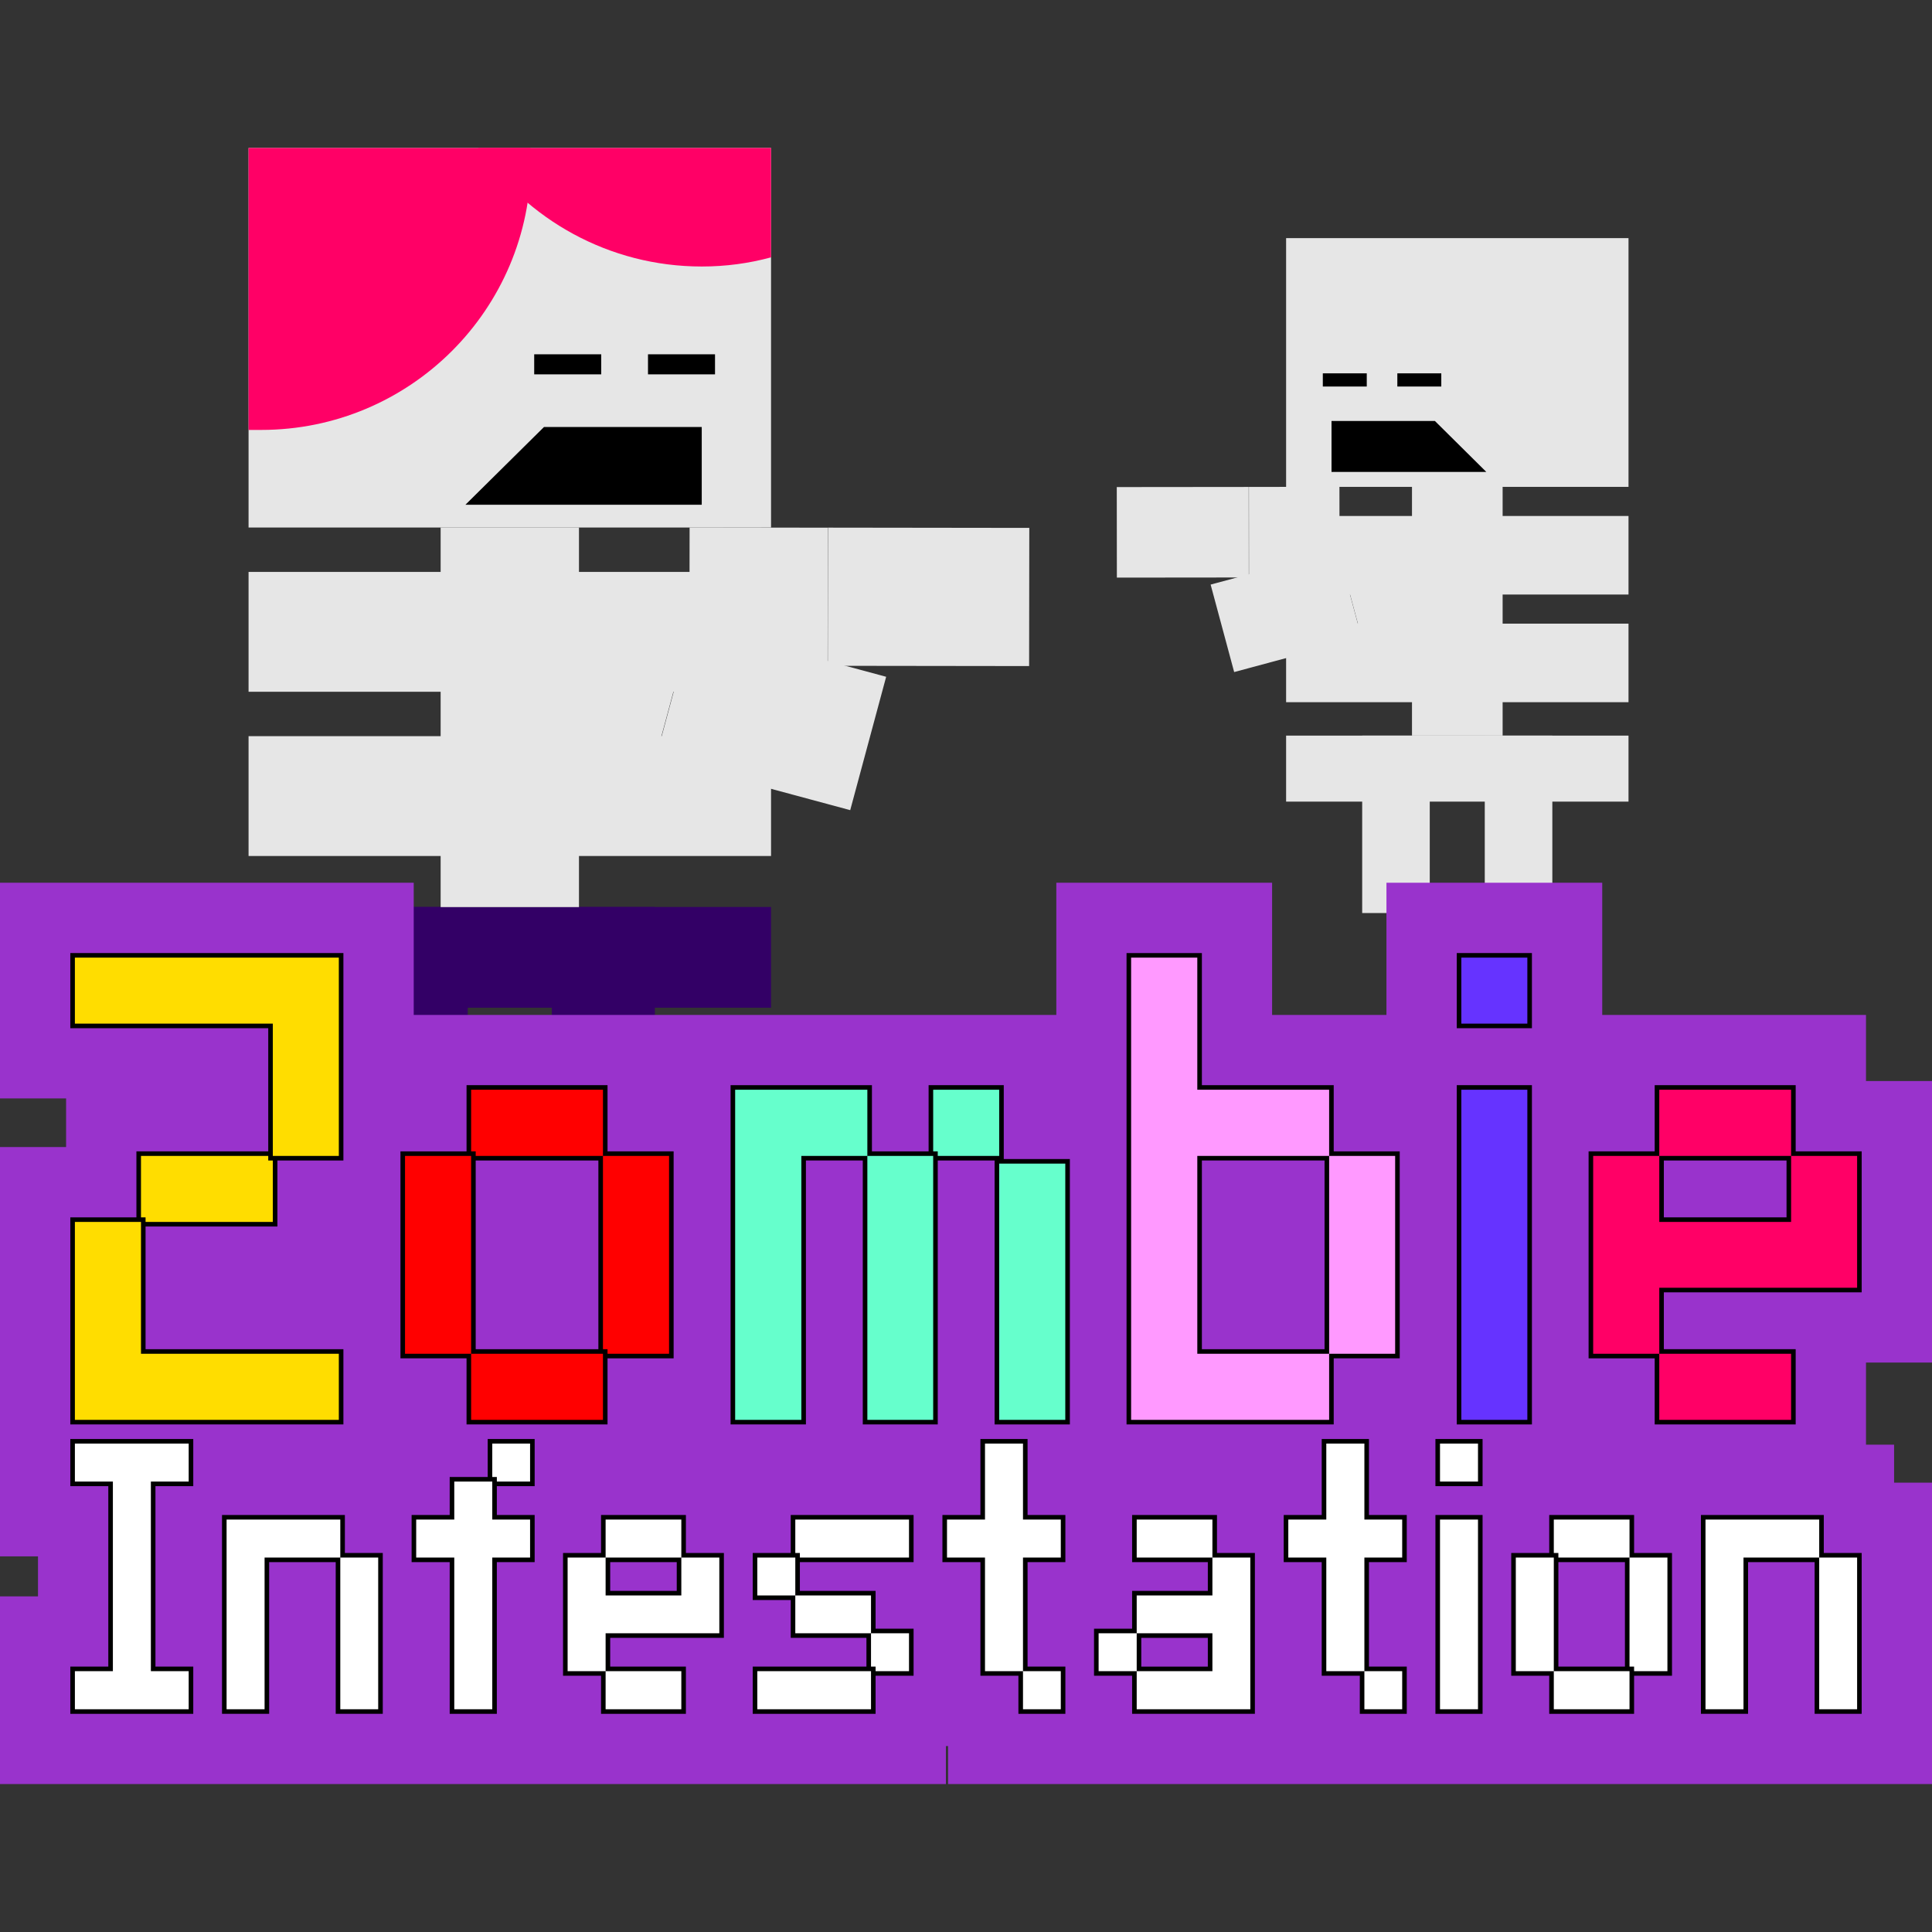 <svg xmlns="http://www.w3.org/2000/svg" xml:space="preserve" width="211.032mm" height="211.032mm" version="1.1"
style="fill-rule:evenodd" viewBox="0 0 21103 21103">
 <rect x="0" y="0" width="21103" height="21103" fill="#333333" stroke="none"/>
 <!-- @treedbox, treedbox.com -->
 <defs>
  <style type="text/css">
   <![CDATA[
    .fil4 {fill:none}
    .fil3 {fill:black}
    .fil0 {fill:#330066}
    .fil1 {fill:#E6E6E6}
    .fil2 {fill:#FF0066}
    .fil6 {fill:black}
    .fil9 {fill:#6633FF}
    .fil11 {fill:#66FFCC}
    .fil5 {fill:#9933CC}
    .fil12 {fill:red}
    .fil8 {fill:#FF0066}
    .fil10 {fill:#FF99FF}
    .fil13 {fill:#FFDD00}
    .fil7 {fill:white}
   ]]>
  </style>
 </defs>
  <g>
   <g>
    <rect class="fil0" x="3983" y="9907" width="1126" height="2957"/>
    <rect class="fil0" x="6027" y="9907" width="1126" height="2957"/>
    <rect class="fil1" transform="matrix(-0.002 1.526 -1.526 -0.002 11242.9 5766.15)" width="989" height="1441"/>
    <rect class="fil1" transform="matrix(-0.002 1.467 1.467 0.002 7532.37 5761.73)" width="1029" height="1029"/>
    <rect class="fil1" x="2715" y="1616" width="5707" height="4146"/>
    <path class="fil2" d="M5794 1616l-3079 0 0 3080c47,0 90,0 138,0 1628,0 2946,-1319 2946,-2942 0,-48 0,-95 -5,-138l0 0z"/>
    <path class="fil2" d="M8422 1616l-3199 0c533,781 1428,1295 2442,1295 262,0 514,-34 757,-100l0 -1195z"/>
    <rect class="fil3" x="7078" y="3870" width="732" height="219"/>
    <rect class="fil3" x="5835" y="3870" width="732" height="219"/>
    <polygon class="fil3" points="5084,5513 5942,4664 7665,4664 7665,5513 "/>
    <rect class="fil0" x="2715" y="9907" width="5707" height="1100"/>
    <g>
     <rect class="fil1" x="4813" y="5762" width="1511" height="4146"/>
     <rect class="fil1" x="2715" y="6247" width="5707" height="1309"/>
     <rect class="fil1" x="2715" y="8041" width="5707" height="1309"/>
    </g>
    <rect class="fil1" transform="matrix(0.382 -1.416 1.416 0.382 5704.05 7883.69)" width="1029" height="1029"/>
    <rect class="fil1" transform="matrix(0.397 -1.473 1.473 0.397 7164.18 8277.09)" width="989" height="1441"/>
   </g>
   <g>
    <rect class="fil1" x="16218" y="8035" width="738" height="1938"/>
    <rect class="fil1" x="14879" y="8035" width="738" height="1938"/>
    <rect class="fil1" transform="matrix(0.001 1 -1 0.001 13639.4 5318.75)" width="989" height="1441"/>
    <rect class="fil1" transform="matrix(0.001 0.961 -0.961 0.001 14630.5 5317.56)" width="1029" height="1029"/>
    <rect class="fil1" x="14048" y="2601" width="3740" height="2717"/>
    <rect class="fil3" x="14449" y="4078" width="480" height="144"/>
    <rect class="fil3" x="15263" y="4078" width="480" height="144"/>
    <polygon class="fil3" points="16235,5155 15673,4598 14544,4598 14544,5155 "/>
    <rect class="fil1" x="14048" y="8035" width="3740" height="721"/>
    <g>
     <rect class="fil1" x="15423" y="5318" width="990" height="2717"/>
     <rect class="fil1" x="14048" y="5636" width="3740" height="858"/>
     <rect class="fil1" x="14048" y="6812" width="3740" height="858"/>
    </g>
    <rect class="fil1" transform="matrix(-0.25 -0.928 -0.928 0.25 15828.7 6708.19)" width="1029" height="1029"/>
    <rect class="fil1" transform="matrix(-0.26 -0.966 0.966 -0.26 13480.7 7340.81)" width="989" height="1441"/>
   </g>
   <g>
    <rect class="fil4" y="9642" width="21103" height="9845"/>
    <polygon class="fil5" points="2061,19487 1657,19487 818,19487 0,19487 0,18670 0,18254 0,17437 415,17437 415,17000 0,17000 0,16327 0,16183 0,15768 0,15509 0,14950 0,13347 0,12529 722,12529 722,11998 0,11998 0,11181 0,10460 0,9642 818,9642 3701,9642 4519,9642 4519,10460 4519,11086 5146,11086 6586,11086 7213,11086 7404,11086 8030,11086 9375,11086 9474,11086 10193,11086 10292,11086 10914,11086 11538,11086 11538,10460 11538,9642 12355,9642 13078,9642 13895,9642 13895,10460 13895,11086 14518,11086 15144,11086 15144,10460 15144,9642 15962,9642 16683,9642 17501,9642 17501,10460 17501,11086 18124,11086 19564,11086 20382,11086 20382,11808 21103,11808 21103,12626 21103,14066 21103,14883 20382,14883 20382,15509 20382,15780 20689,15780 20689,16195 21103,16195 21103,17013 21103,18670 21103,19487 20285,19487 19871,19487 19861,19487 19053,19487 19044,19487 18629,19487 18617,19487 17811,19487 17799,19487 16972,19487 16961,19487 16154,19487 16144,19487 16133,19487 15729,19487 15316,19487 14912,19487 14903,19487 14475,19487 14085,19487 13657,19487 12416,19487 12404,19487 11598,19487 11587,19487 11174,19487 10356,19487 10356,19072 10332,19072 10332,19487 9514,19487 8272,19487 8260,19487 7454,19487 7442,19487 6615,19487 6194,19487 5797,19487 5377,19487 4962,19487 4949,19487 4144,19487 4131,19487 3717,19487 3707,19487 2899,19487 2890,19487 2879,19487 2475,19487 "/>
    <path class="fil6" d="M18679 18620l315 0 0 -1607 0 -50 50 0 777 0 0 -315 -1142 0 0 1972zm365 100l-415 0 -50 0 0 -50 0 -2072 0 -50 50 0 1242 0 50 0 0 50 0 365 364 0 50 0 0 50 0 1657 0 50 -50 0 -414 0 -50 0 0 -50 0 -1607 -727 0 0 1607 0 50 -50 0zm877 -1657l0 1557 314 0 0 -1557 -314 0z"/>
    <polygon class="fil7" points="18629,18670 19044,18670 19044,17013 19871,17013 19871,18670 20285,18670 20285,17013 19871,17013 19871,16598 18629,16598 "/>
    <path class="fil6" d="M17022 16963l727 0 0 -315 -727 0 0 315zm727 100l-777 0 -50 0 0 -50 0 -415 0 -50 50 0 827 0 50 0 0 50 0 365 364 0 50 0 0 50 0 1241 0 50 -50 0 -414 0 -50 0 0 -50 0 -1191zm100 0l0 1141 314 0 0 -1141 -314 0z"/>
    <polygon class="fil7" points="16972,17013 17799,17013 17799,18254 18213,18254 18213,17013 17799,17013 17799,16598 16972,16598 "/>
    <path class="fil6" d="M16607 18204l315 0 0 -1141 -315 0 0 1141zm315 100l-365 0 -50 0 0 -50 0 -1241 0 -50 50 0 415 0 50 0 0 50 0 1191 777 0 50 0 0 50 0 416 0 50 -50 0 -827 0 -50 0 0 -50 0 -366zm100 0l0 316 727 0 0 -316 -727 0z"/>
    <polygon class="fil7" points="16557,18254 16972,18254 16972,18670 17799,18670 17799,18254 16972,18254 16972,17013 16557,17013 "/>
    <path class="fil6" d="M15779 16133l315 0 0 -315 -315 0 0 315zm365 100l-415 0 -50 0 0 -50 0 -415 0 -50 50 0 415 0 50 0 0 50 0 415 0 50 -50 0z"/>
    <polygon class="fil7" points="15729,16183 16144,16183 16144,15768 15729,15768 "/>
    <path class="fil6" d="M15779 18620l315 0 0 -1972 -315 0 0 1972zm365 100l-415 0 -50 0 0 -50 0 -2072 0 -50 50 0 415 0 50 0 0 50 0 2072 0 50 -50 0z"/>
    <polygon class="fil7" points="15729,18670 16144,18670 16144,16598 15729,16598 "/>
    <path class="fil6" d="M14122 16963l365 0 50 0 0 50 0 1191 316 0 0 -1191 0 -50 50 0 363 0 0 -315 -363 0 -50 0 0 -50 0 -780 -316 0 0 780 0 50 -50 0 -365 0 0 315zm315 100l-365 0 -50 0 0 -50 0 -415 0 -50 50 0 365 0 0 -780 0 -50 50 0 416 0 50 0 0 50 0 780 363 0 50 0 0 50 0 415 0 50 -50 0 -363 0 0 1141 363 0 50 0 0 50 0 416 0 50 -50 0 -413 0 -50 0 0 -50 0 -366 -366 0 -50 0 0 -50 0 -1191zm516 1241l0 316 313 0 0 -316 -313 0z"/>
    <polygon class="fil7" points="14072,17013 14487,17013 14487,18254 14903,18254 14903,18670 15316,18670 15316,18254 14903,18254 14903,17013 15316,17013 15316,16598 14903,16598 14903,15768 14487,15768 14487,16598 14072,16598 "/>
    <path class="fil6" d="M12050 18204l316 0 0 -314 -316 0 0 314zm316 100l-366 0 -50 0 0 -50 0 -414 0 -50 50 0 366 0 0 -363 0 -50 50 0 777 0 0 -314 -777 0 -50 0 0 -50 0 -415 0 -50 50 0 827 0 50 0 0 50 0 365 364 0 50 0 0 50 0 1657 0 50 -50 0 -1241 0 -50 0 0 -50 0 -366zm100 0l0 316 1141 0 0 -1557 -314 0 0 364 0 50 -50 0 -777 0 0 313 777 0 50 0 0 50 0 414 0 50 -50 0 -777 0zm727 -1341l0 -315 -727 0 0 315 727 0zm0 927l-727 0 0 314 727 0 0 -314z"/>
    <polygon class="fil7" points="12000,18254 12416,18254 12416,18670 13657,18670 13657,17013 13243,17013 13243,16598 12416,16598 12416,17013 13243,17013 13243,17427 12416,17427 12416,17840 13243,17840 13243,18254 12416,18254 12416,17840 12000,17840 "/>
    <path class="fil6" d="M10394 16963l365 0 50 0 0 50 0 1191 315 0 0 -1191 0 -50 50 0 363 0 0 -315 -363 0 -50 0 0 -50 0 -780 -315 0 0 780 0 50 -50 0 -365 0 0 315zm315 100l-365 0 -50 0 0 -50 0 -415 0 -50 50 0 365 0 0 -780 0 -50 50 0 415 0 50 0 0 50 0 780 363 0 50 0 0 50 0 415 0 50 -50 0 -363 0 0 1141 363 0 50 0 0 50 0 416 0 50 -50 0 -413 0 -50 0 0 -50 0 -366 -365 0 -50 0 0 -50 0 -1191zm515 1241l0 316 313 0 0 -316 -313 0z"/>
    <polygon class="fil7" points="10344,17013 10759,17013 10759,18254 11174,18254 11174,18670 11587,18670 11587,18254 11174,18254 11174,17013 11587,17013 11587,16598 11174,16598 11174,15768 10759,15768 10759,16598 10344,16598 "/>
    <path class="fil6" d="M8737 16963l1142 0 0 -315 -1142 0 0 315zm1192 100l-1242 0 -50 0 0 -50 0 -415 0 -50 50 0 1242 0 50 0 0 50 0 415 0 50 -50 0z"/>
    <polygon class="fil7" points="8687,17013 9929,17013 9929,16598 8687,16598 "/>
    <path class="fil6" d="M8322 17377l315 0 0 -314 -315 0 0 314zm315 100l-365 0 -50 0 0 -50 0 -414 0 -50 50 0 415 0 50 0 0 50 0 364 777 0 50 0 0 50 0 363 365 0 50 0 0 50 0 414 0 50 -50 0 -415 0 -50 0 0 -50 0 -364 -777 0 -50 0 0 -50 0 -363zm100 0l0 313 727 0 0 -313 -727 0zm827 413l0 314 315 0 0 -314 -315 0z"/>
    <polygon class="fil7" points="8272,17427 8687,17427 8687,17840 9514,17840 9514,18254 9929,18254 9929,17840 9514,17840 9514,17427 8687,17427 8687,17013 8272,17013 "/>
    <path class="fil6" d="M8322 18620l1142 0 0 -316 -1142 0 0 316zm1192 100l-1242 0 -50 0 0 -50 0 -416 0 -50 50 0 1242 0 50 0 0 50 0 416 0 50 -50 0z"/>
    <polygon class="fil7" points="8272,18670 9514,18670 9514,18254 8272,18254 "/>
    <path class="fil6" d="M6250 18204l315 0 0 -364 0 -50 50 0 1192 0 0 -727 -315 0 0 364 0 50 -50 0 -827 0 -50 0 0 -50 0 -364 -315 0 0 1141zm315 100l-365 0 -50 0 0 -50 0 -1241 0 -50 50 0 365 0 0 -365 0 -50 50 0 827 0 50 0 0 50 0 365 365 0 50 0 0 50 0 827 0 50 -50 0 -1192 0 0 314 777 0 50 0 0 50 0 416 0 50 -50 0 -827 0 -50 0 0 -50 0 -366zm100 0l0 316 727 0 0 -316 -727 0zm727 -1341l0 -315 -727 0 0 315 727 0zm0 100l-727 0 0 314 727 0 0 -314z"/>
    <polygon class="fil7" points="6200,18254 6615,18254 6615,18670 7442,18670 7442,18254 6615,18254 6615,17840 7857,17840 7857,17013 7442,17013 7442,16598 6615,16598 6615,17013 7442,17013 7442,17427 6615,17427 6615,17013 6200,17013 "/>
    <path class="fil6" d="M5427 16133l313 0 0 -315 -313 0 0 315zm363 100l-413 0 -50 0 0 -50 0 -415 0 -50 50 0 413 0 50 0 0 50 0 415 0 50 -50 0z"/>
    <polygon class="fil7" points="5377,16183 5790,16183 5790,15768 5377,15768 "/>
    <path class="fil6" d="M4596 16963l366 0 50 0 0 50 0 1607 315 0 0 -1607 0 -50 50 0 363 0 0 -315 -363 0 -50 0 0 -50 0 -365 -315 0 0 365 0 50 -50 0 -366 0 0 315zm316 100l-366 0 -50 0 0 -50 0 -415 0 -50 50 0 366 0 0 -365 0 -50 50 0 415 0 50 0 0 50 0 365 363 0 50 0 0 50 0 415 0 50 -50 0 -363 0 0 1607 0 50 -50 0 -415 0 -50 0 0 -50 0 -1607z"/>
    <polygon class="fil7" points="4546,17013 4962,17013 4962,18670 5377,18670 5377,17013 5790,17013 5790,16598 5377,16598 5377,16183 4962,16183 4962,16598 4546,16598 "/>
    <path class="fil6" d="M2525 18620l315 0 0 -1607 0 -50 50 0 777 0 0 -315 -1142 0 0 1972zm365 100l-415 0 -50 0 0 -50 0 -2072 0 -50 50 0 1242 0 50 0 0 50 0 365 364 0 50 0 0 50 0 1657 0 50 -50 0 -414 0 -50 0 0 -50 0 -1607 -727 0 0 1607 0 50 -50 0zm877 -1657l0 1557 314 0 0 -1557 -314 0z"/>
    <polygon class="fil7" points="2475,18670 2890,18670 2890,17013 3717,17013 3717,18670 4131,18670 4131,17013 3717,17013 3717,16598 2475,16598 "/>
    <path class="fil6" d="M17452 14737l622 0 0 -671 0 -50 50 0 2111 0 0 -1340 -621 0 0 671 0 50 -50 0 -1440 0 -50 0 0 -50 0 -671 -622 0 0 2061zm622 100l-672 0 -50 0 0 -50 0 -2161 0 -50 50 0 672 0 0 -673 0 -50 50 0 1440 0 50 0 0 50 0 673 671 0 50 0 0 50 0 1440 0 50 -50 0 -2111 0 0 621 1390 0 50 0 0 50 0 722 0 50 -50 0 -1440 0 -50 0 0 -50 0 -672zm100 0l0 622 1340 0 0 -622 -1340 0zm1340 -2261l0 -623 -1340 0 0 623 1340 0zm0 100l-1340 0 0 621 1340 0 0 -621z"/>
    <polygon class="fil8" points="17402,14787 18124,14787 18124,15509 19564,15509 19564,14787 18124,14787 18124,14066 20285,14066 20285,12626 19564,12626 19564,11903 18124,11903 18124,12626 19564,12626 19564,13347 18124,13347 18124,12626 17402,12626 "/>
    <path class="fil6" d="M16012 11131l621 0 0 -621 -621 0 0 621zm671 100l-721 0 -50 0 0 -50 0 -721 0 -50 50 0 721 0 50 0 0 50 0 721 0 50 -50 0z"/>
    <polygon class="fil9" points="15962,11181 16683,11181 16683,10460 15962,10460 "/>
    <path class="fil6" d="M16012 15459l621 0 0 -3506 -621 0 0 3506zm671 100l-721 0 -50 0 0 -50 0 -3606 0 -50 50 0 721 0 50 0 0 50 0 3606 0 50 -50 0z"/>
    <polygon class="fil9" points="15962,15509 16683,15509 16683,11903 15962,11903 "/>
    <path class="fil6" d="M13028 14787l0 -2161 0 -50 50 0 1390 0 0 -623 -1390 0 -50 0 0 -50 0 -1393 -623 0 0 4949 2063 0 0 -622 -1390 0 -50 0 0 -50zm100 -2111l0 2061 1340 0 0 -2061 -1340 0zm1440 0l0 2061 621 0 0 -2061 -621 0zm-50 2883l-2163 0 -50 0 0 -50 0 -5049 0 -50 50 0 723 0 50 0 0 50 0 1393 1390 0 50 0 0 50 0 673 671 0 50 0 0 50 0 2161 0 50 -50 0 -671 0 0 672 0 50 -50 0z"/>
    <path class="fil10" d="M13078 14787l0 -2161 1440 0 0 2161 -1440 0zm-723 722l2163 0 0 -722 721 0 0 -2161 -721 0 0 -723 -1440 0 0 -1443 -723 0 0 5049z"/>
    <path class="fil6" d="M10964 15459l622 0 0 -2699 -622 0 0 2699zm672 100l-722 0 -50 0 0 -50 0 -2799 0 -50 50 0 722 0 50 0 0 50 0 2799 0 50 -50 0z"/>
    <polygon class="fil11" points="10914,15509 11636,15509 11636,12710 10914,12710 "/>
    <path class="fil6" d="M10243 12576l621 0 0 -623 -621 0 0 623zm671 100l-721 0 -50 0 0 -50 0 -723 0 -50 50 0 721 0 50 0 0 50 0 723 0 50 -50 0z"/>
    <polygon class="fil11" points="10193,12626 10914,12626 10914,11903 10193,11903 "/>
    <path class="fil6" d="M8080 15459l623 0 0 -2833 0 -50 50 0 671 0 0 -623 -1344 0 0 3506zm673 100l-723 0 -50 0 0 -50 0 -3606 0 -50 50 0 1444 0 50 0 0 50 0 673 669 0 50 0 0 50 0 2883 0 50 -50 0 -719 0 -50 0 0 -50 0 -2833 -621 0 0 2833 0 50 -50 0zm771 -2883l0 2783 619 0 0 -2783 -619 0z"/>
    <polygon class="fil11" points="8030,15509 8753,15509 8753,12626 9474,12626 9474,15509 10193,15509 10193,12626 9474,12626 9474,11903 8030,11903 "/>
    <path class="fil6" d="M5196 12576l1340 0 0 -623 -1340 0 0 623zm1340 100l-1390 0 -50 0 0 -50 0 -723 0 -50 50 0 1440 0 50 0 0 50 0 673 672 0 50 0 0 50 0 2161 0 50 -50 0 -722 0 -50 0 0 -50 0 -2111zm100 0l0 2061 622 0 0 -2061 -622 0z"/>
    <polygon class="fil12" points="5146,12626 6586,12626 6586,14787 7308,14787 7308,12626 6586,12626 6586,11903 5146,11903 "/>
    <path class="fil6" d="M4474 14737l622 0 0 -2061 -622 0 0 2061zm622 100l-672 0 -50 0 0 -50 0 -2161 0 -50 50 0 722 0 50 0 0 50 0 2111 1390 0 50 0 0 50 0 722 0 50 -50 0 -1440 0 -50 0 0 -50 0 -672zm100 0l0 622 1340 0 0 -622 -1340 0z"/>
    <polygon class="fil12" points="4424,14787 5146,14787 5146,15509 6586,15509 6586,14787 5146,14787 5146,12626 4424,12626 "/>
    <path class="fil6" d="M1590 13297l1340 0 0 -621 -1340 0 0 621zm1390 100l-1440 0 -50 0 0 -50 0 -721 0 -50 50 0 1440 0 50 0 0 50 0 721 0 50 -50 0z"/>
    <polygon class="fil13" points="1540,13347 2980,13347 2980,12626 1540,12626 "/>
    <path class="fil6" d="M868 11131l2112 0 50 0 0 50 0 1395 621 0 0 -2066 -2783 0 0 621zm2062 100l-2112 0 -50 0 0 -50 0 -721 0 -50 50 0 2883 0 50 0 0 50 0 2166 0 50 -50 0 -721 0 -50 0 0 -50 0 -1395z"/>
    <polygon class="fil13" points="818,11181 2980,11181 2980,12626 3701,12626 3701,10460 818,10460 "/>
    <path class="fil6" d="M868 15459l2783 0 0 -622 -2111 0 -50 0 0 -50 0 -1390 -622 0 0 2062zm2833 100l-2883 0 -50 0 0 -50 0 -2162 0 -50 50 0 722 0 50 0 0 50 0 1390 2111 0 50 0 0 50 0 722 0 50 -50 0z"/>
    <polygon class="fil13" points="818,15509 3701,15509 3701,14787 1540,14787 1540,13347 818,13347 "/>
    <path class="fil6" d="M868 18620l1143 0 0 -316 -363 0 -50 0 0 -50 0 -2071 0 -50 50 0 363 0 0 -315 -1143 0 0 315 365 0 50 0 0 50 0 2071 0 50 -50 0 -365 0 0 316zm1193 100l-1243 0 -50 0 0 -50 0 -416 0 -50 50 0 365 0 0 -1971 -365 0 -50 0 0 -50 0 -415 0 -50 50 0 1243 0 50 0 0 50 0 415 0 50 -50 0 -363 0 0 1971 363 0 50 0 0 50 0 416 0 50 -50 0z"/>
    <polygon class="fil7" points="818,18670 2061,18670 2061,18254 1648,18254 1648,16183 2061,16183 2061,15768 818,15768 818,16183 1233,16183 1233,18254 818,18254 "/>
   </g>
  </g>
  <rect class="fil4" width="21103" height="21103"/>
</svg>
